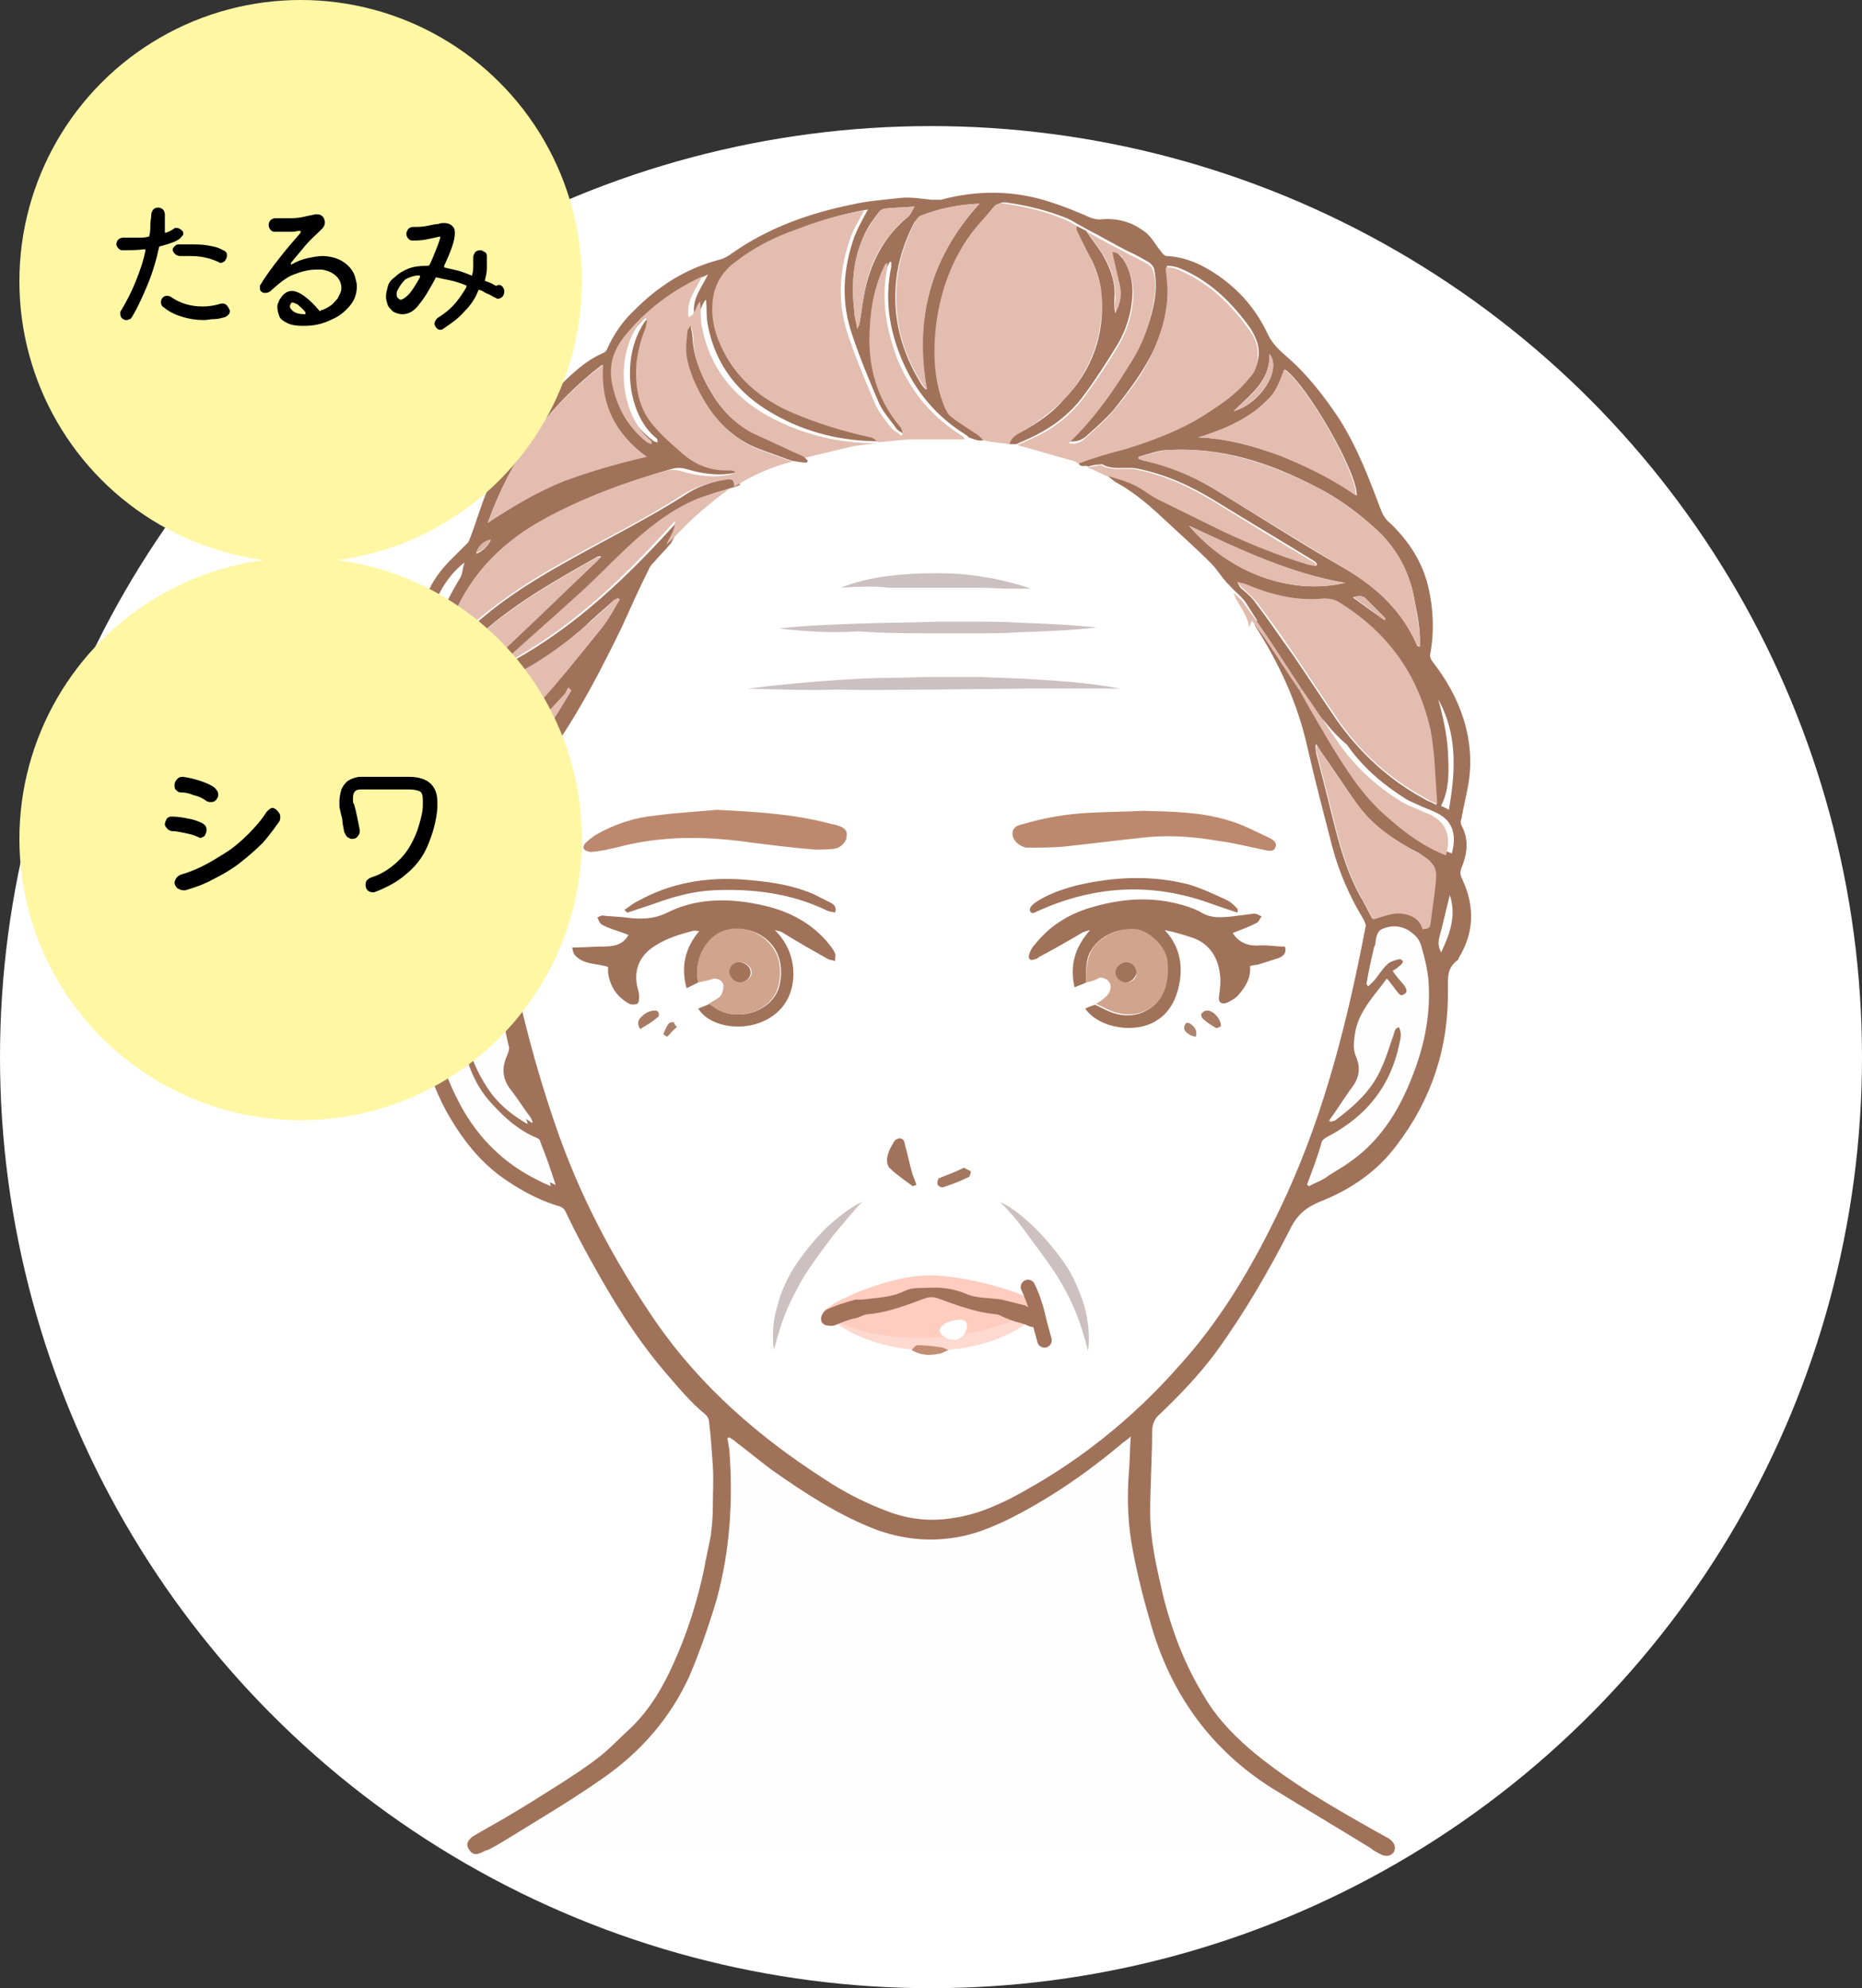 <?xml version="1.0" encoding="utf-8"?>
<!-- Generator: Adobe Illustrator 28.1.0, SVG Export Plug-In . SVG Version: 6.00 Build 0)  -->
<svg version="1.1" id="_レイヤー_2" xmlns="http://www.w3.org/2000/svg" xmlns:xlink="http://www.w3.org/1999/xlink" x="0px"
	 y="0px" viewBox="0 0 192 205" style="enable-background:new 0 0 192 205;" xml:space="preserve">
<rect x="0" y="0" width="192" height="205" fill="#333333" stroke="none"/>
<style type="text/css">
	.st0{fill:#FFFFFF;}
	.st1{fill:#FED9D0;}
	.st2{fill:#FECDC0;}
	.st3{fill:#FEFEFE;}
	.st4{fill:#A1725A;}
	.st5{fill:#E2BDB0;}
	.st6{fill:#A2725A;}
	.st7{fill:#E1BCAF;}
	.st8{fill:#E0BBAD;}
	.st9{fill:#E0BBAE;}
	.st10{fill:#DEB8AB;}
	.st11{fill:#DBB5A6;}
	.st12{fill:#BD896E;}
	.st13{fill:#D1A48E;}
	.st14{fill:#A2725B;}
	.st15{fill:#A2735C;}
	.st16{fill:#A57760;}
	.st17{fill:#C18D74;}
	.st18{fill:#A77A63;}
	.st19{fill:#AE846F;}
	.st20{fill:#AA7F69;}
	.st21{fill:#A2735B;}
	.st22{fill:#A3735B;}
	.st23{fill:none;stroke:#A2725A;stroke-width:1.5;stroke-linecap:round;stroke-miterlimit:10;}
	.st24{fill:#FFF7A4;}
	.st25{fill:#CCC0C0;}
</style>
<g id="_レイヤー_1-2">
	<g>
		<g>
			<circle class="st0" cx="96" cy="109" r="96"/>
			<g>
				<path class="st1" d="M85.1,135.5c5.2,5,16.7,5,21.9,0c0.9-0.9-6.6-2.8-11.5-3"/>
				<path class="st2" d="M107,134.7c0.9-0.6-6.1-3.1-11-3.2c-4.6-0.1-11.9,3.4-11,4C90.2,139.2,101.8,138.5,107,134.7z"/>
				<path class="st3" d="M141.4,190.6c-0.3,0-0.6,0.1-0.9,0.1c-29.7,0-59.4,0-89.1,0c-0.3,0-0.7-0.1-1-0.1c0.5-0.3,1.1-0.6,1.6-0.9
					c3.4-2.1,6.8-4.1,10.1-6.4c3.9-2.7,7-6.2,9-10.6c1.2-2.6,2.1-5.2,2.8-7.9c1.4-5.1,1.7-10.2,1.3-15.5c0-0.4-0.1-0.7-0.2-1.1
					c0.1,0,0.1-0.1,0.2-0.1c0.2,0.2,0.5,0.3,0.7,0.5c1.2,0.9,2.3,1.9,3.6,2.8c3.4,2.5,6.9,4.7,10.8,6.2c2.8,1.1,5.6,1.3,8.4,0.8
					c1.8-0.3,3.6-1,5.2-1.8c4.2-2,8-4.7,11.6-7.7c0.3-0.3,0.7-0.6,1.1-0.9c-0.1,1.4-0.1,2.6-0.2,3.8c-0.2,2.7-0.1,5.3,0.4,7.9
					c0.5,2.8,1.2,5.5,2,8.1c2.1,7,6.2,12.6,12.4,16.5C134.6,186.5,138,188.6,141.4,190.6L141.4,190.6z"/>
				<path class="st4" d="M141.4,190.6c-3.4-2.1-6.8-4.1-10.2-6.2c-6.2-3.9-10.3-9.5-12.4-16.5c-0.8-2.7-1.5-5.4-2-8.1
					c-0.5-2.6-0.6-5.3-0.4-7.9c0.1-1.2,0.1-2.4,0.2-3.8c-0.4,0.4-0.8,0.6-1.1,0.9c-3.6,3-7.4,5.6-11.6,7.7c-1.7,0.8-3.4,1.5-5.2,1.8
					c-2.9,0.5-5.7,0.2-8.4-0.8c-3.9-1.5-7.4-3.8-10.8-6.2c-1.2-0.9-2.4-1.9-3.6-2.8c-0.2-0.2-0.4-0.3-0.7-0.5
					c-0.1,0-0.1,0.1-0.2,0.1c0.1,0.4,0.1,0.7,0.2,1.1c0.4,5.2,0.1,10.4-1.3,15.5c-0.8,2.7-1.7,5.3-2.8,7.9c-2,4.4-5.1,7.9-9,10.6
					c-3.3,2.3-6.7,4.3-10.1,6.4c-0.5,0.3-1,0.6-1.6,0.9c-0.2,0.1-0.4,0.1-0.5,0.2c-0.8,0.4-1.2,0.4-1.6-0.3c-0.3-0.5,0-1,0.7-1.4
					c0.9-0.5,1.9-1.1,2.8-1.6c1.9-1.1,3.8-2.3,5.7-3.5c1.4-0.9,2.8-1.8,4.1-2.8c1.2-0.9,2.3-2.1,3.4-3.1c2-1.9,3.4-4.3,4.5-6.8
					c1.4-3.1,2.4-6.3,3.1-9.6c0.2-1.2,0.5-2.4,0.7-3.5c0.1-0.9,0.2-1.8,0.2-2.8c0-1.5,0.1-2.9,0-4.4s-0.2-3-0.4-4.6
					c0-0.2-0.2-0.5-0.3-0.6c-1.6-1.3-2.9-2.9-4.2-4.4c-3-3.5-5.4-7.4-7.6-11.4c-0.9-1.6-1.8-3.3-2.6-5c-0.2-0.5-0.5-0.7-1-0.8
					c-2.2-0.7-4.1-1.8-5.9-3.1c-2.1-1.6-3.7-3.6-5-5.8c-1.4-2.3-2.3-4.8-3-7.4c-0.5-1.9-0.7-3.9-0.6-5.9c0-1.7,0.2-3.4,0.8-5
					c-1.9-0.9-2.6-2.5-2.9-4.3c-0.3-1.7,0.3-3.2,1-4.7c0.2-0.4,0.1-0.6,0-1c-0.8-1.9-1.3-3.9-1.3-6c-0.1-2.9,0.5-5.7,1.8-8.2
					c0.5-0.9,1-1.8,1.4-2.8s0.5-2.1,0.8-3.1c0-0.1-0.2-0.3-0.3-0.4c-0.7-1-0.9-2.2-0.7-3.4c0.3-2,1.3-3.7,2.7-5.2
					c0.7-0.7,1.3-1.3,2-2c0.2-0.2,0.2-0.4,0.3-0.6c0.7-1.8,1.2-3.7,2-5.4c1-2.3,2.2-4.5,3.9-6.4c1-1.1,1.9-2.3,2.9-3.4
					c1.5-1.5,3-3,4.9-3.8c0.2-0.1,0.3-0.2,0.4-0.4c0.7-1.6,1.7-3,2.9-4.1c2.4-2.4,5.2-4.2,8.6-5.1c0.5-0.1,1-0.4,1.4-0.7
					c3.7-2.6,7.9-4.1,12.3-5c1.7-0.4,3.4-0.5,5.1-0.7c1.1-0.1,2.1,0.1,3.2,0.2c0.3,0,0.6,0,0.9,0c3.7-1,7.5-1,11.2,0.2
					c1.3,0.4,2.5,0.9,3.7,1.4c0.6,0.3,1.2,0.5,1.8,0.4c1.6-0.1,3,0.3,4.2,1.2c0.8,0.5,1.2,1.4,1.8,2.1c0.1,0.2,0.4,0.5,0.6,0.5
					c2,0.1,3.7,0.9,5.3,2c2.3,1.6,4,3.6,5.2,6.2c0.4,0.8,1.1,1.5,1.8,2.1c2.2,1.9,3.9,4.1,5.5,6.5c1.9,3,3.1,6.2,4.3,9.4
					c0.2,0.5,0.5,1,0.9,1.3c2,1.9,3.4,4.1,4,6.7c0.5,2.2,0.6,4.5,0.2,6.7c-0.1,0.4,0,0.6,0.2,0.9c1.4,1.8,2.5,3.7,3.2,5.9
					c0.7,2.2,0.9,4.5,0.5,6.8c-0.2,1.2-0.5,2.3-0.7,3.5c-0.1,0.2-0.1,0.5,0,0.7c0.8,1.5,0.6,2.9,0,4.4c-0.2,0.5-0.1,0.8,0.1,1.2
					c1.3,2.8,1.2,5.5-0.4,8.1c0,0.1,0,0.1-0.1,0.2c-1.1,0.8-1,1.8-1,3c0.1,6-1.7,11.4-5.3,16.1c-2,2.7-4.8,4.6-7.9,5.8
					c-1.4,0.6-2.3,1.3-3,2.7c-2.3,4.5-4.8,8.8-7.7,12.8c-1.7,2.3-3.7,4.4-5.8,6.4c-0.6,0.5-0.8,1.1-0.8,1.9c0,2.7-0.2,5.5-0.2,8.2
					c0,3,0.7,5.9,1.4,8.9c0.9,3.5,2.2,6.9,4.1,10c1.2,2.1,2.8,3.8,4.6,5.4c4.1,3.5,8.7,6.1,13.3,8.7c0.4,0.2,0.7,0.4,1.1,0.6
					c0.7,0.4,0.9,1,0.6,1.5c-0.3,0.4-0.9,0.5-1.5,0.1C141.6,190.8,141.5,190.7,141.4,190.6L141.4,190.6z M134.2,71
					c-1.9-2.9-3.8-5.8-5.7-8.8c-0.3-0.5-0.8-0.9-1.2-1.3c-0.4-0.4-0.8-0.8-1.2-1.3c-0.4-0.5-0.8-1.1-1.2-1.5
					c-1.6-1.6-3.3-3.1-4.9-4.6c-1.5-1.4-3-2.7-4.8-3.7c-0.4-0.2-0.8-0.6-1.2-0.9c1.1,0.4,2.2,0.7,3.2,1.1c0.8,0.4,1.5,1,2.3,1.4
					c2.2,1.1,4.4,2.2,6.7,3.3c2.8,1.3,5.7,2.5,8.7,3.4c0.3,0.1,0.6,0.2,0.9,0.2c0-0.2-0.1-0.3-0.2-0.4c-3.4-2.1-6.8-4.1-10.2-6.2
					c-2.6-1.6-5.2-2.8-8.2-3.4c-1.2-0.2-2.4,0.2-3.5-0.4c-0.1-0.1-0.3,0-0.4,0c-0.4,0-0.7,0.1-1.1,0.2c-0.3-0.2-0.8,0.2-1-0.4
					c1.7-0.5,3.4-1.1,5-1.6c3.1-1,6.2-2.2,9-4.1c1.4-1,2.8-2,3.8-3.3c0.5-0.7,0.8-1.5,0.8-2.3c0-1-0.4-1.8-0.9-2.6
					c-1.8-2.5-3.9-4.6-6.7-5.9c-0.6-0.3-1.2-0.5-1.9-0.5c0.1,0.4,0.1,0.8,0.1,1.2c0.2,2.5-0.3,4.9-1.3,7.2c-1.1,2.4-2.7,4.5-4.3,6.5
					c-0.8,0.9-1.7,1.7-2.6,2.5c-0.5,0.5-1.1,0.8-1.9,0.7c0.4-0.4,0.7-0.6,1-1c2.1-2.2,3.8-4.7,5.4-7.3c1-1.7,1.8-3.6,2.2-5.5
					c0.3-1.3,0.4-2.6,0.1-4c-0.1-0.3-0.3-0.5-0.6-0.7c-0.7-0.4-1.4-0.8-2.1-1.1c-1.4-0.7-2.7-1.5-4.1-2.2l-0.9-0.5
					c-0.4-0.2-0.8-0.5-1.3-0.7c-2-0.8-4-1.3-6.1-1.6c-0.5-0.1-0.9,0-1.2,0.4c-0.9,1.1-1.9,2.1-2.7,3.3c-1.8,2.7-2.9,5.8-3.2,9
					c-0.3,2.9-0.2,5.7,0.9,8.3c0.1,0.4,0.4,0.8,0.7,1c0.9,0.7,1.8,1.3,2.8,1.9c0.2,0.1,0.3,0.3,0.5,0.5c-0.7,0.3-1.2,0-1.8-0.2
					c-0.1-0.1-0.2-0.2-0.2-0.2c-3.1-1.9-5.3-4.5-6.7-7.8c-1.3-3.1-1.8-6.2-1.1-9.6c0-0.2,0-0.3,0-0.5c-0.1,0-0.2,0-0.2,0.1
					c-0.1,0.2-0.2,0.4-0.3,0.6c-0.8,1.9-1.1,3.8-1.3,5.8c-0.3,3.9,0.6,7.4,3.1,10.4c0.2,0.2,0.2,0.5,0.3,0.7c-0.1,0-0.1,0.1-0.2,0.2
					c-0.3-0.2-0.8-0.4-1-0.8c-0.6-0.8-1.2-1.5-1.6-2.3c-1-2.3-2-4.7-2.8-7.1c-1.2-3.4-1-6.8,0.2-10.2c0.4-1,0.9-1.9,1.4-2.8
					c-2.4,0.4-4.8,1.1-7.1,2c-2.2,0.9-4.4,1.9-6.3,3.4c-1.2,1-2,2.3-2.2,3.8c-0.2,1.6,0.1,3.2,0.8,4.7c1.5,3.4,4.2,5.5,7.5,7
					c2.6,1.1,5.3,1.9,8,2.5c0.3,0.1,0.6,0.3,0.8,0.5c-0.1,0-0.2,0-0.3,0c-3.9,0-7.6-0.9-10.9-2.8c-3.6-2-6-5-6.8-9.1
					c-0.2-0.9-0.1-1.8-0.2-2.7c-0.5,0.4-0.4,1.3-1.2,1.6c-0.3-1.7,0.8-2.9,1.4-4.2c-3,1.4-5.6,3.3-7.7,5.8c-1.3,1.5-2,3.2-1.6,5.2
					c0.5,2.5,1.6,4.6,3.6,6.1c0.1,0.1,0.3,0.2,0.5,0.2c0-0.2,0-0.3-0.1-0.4c-3-2.4-3.7-8.3-1.3-11.9c0.2-0.3,0.4-0.5,0.7-0.7
					c0.1,0,0.1,0.1,0.2,0.1c-0.1,0.3-0.1,0.7-0.2,1.1c-0.5,1.2-0.9,2.5-0.9,3.8c-0.1,2.2,0.3,4.3,1.8,6.1c0.9,1,2,1.9,3,2.9
					c1.4,1.3,3,1.9,4.9,1.7c0.1,0,0.3,0,0.5,0.1c-0.1,0.1-0.1,0.1-0.1,0.2c-0.1,0-0.2,0.1-0.3,0.1c-1.7,0.4-3.4,0.2-5.1-0.3
					c-0.6-0.2-1.2-0.2-1.8,0c-4.2,1.2-8.3,2.7-12.2,4.8c-4.3,2.3-7.7,5.6-9.6,10.2c-0.5,1.2-0.8,2.4-1.3,3.6c0.1,0,0.1,0.1,0.2,0.1
					c0.2-0.2,0.3-0.3,0.5-0.5c2.5-2.7,5.4-4.9,8.5-6.8c5.2-3.2,10.7-5.7,15.8-9c1.3-0.8,2.8-1.2,4.3-1.5c0.8-0.1,0.9,0,1,0.7
					l-0.5,0.2c-1.3,0.4-2.6,0.7-3.8,1.3c-2.7,1.2-4.9,3.1-7.1,5.1c-1.6,1.6-3.2,3.2-4.9,4.7c-2.2,2.1-4.5,4.1-6.8,6.1
					c-0.2,0.2-0.4,0.4-0.6,0.6c0.1,0.1,0.1,0.1,0.2,0.2c6.7-3.7,12.1-8.9,17.3-14.7c0.1,1.1-0.6,1.8-0.9,2.5c-0.6,0.7-1.2,1.3-1.8,2
					c-0.2,0.2-0.4,0.4-0.5,0.7c-1,2-1.9,4-2.8,6c-2,4.1-4.1,8.2-6.7,12c-0.2,0.4-0.4,0.8-0.5,1.3c-0.9,2.9-1.2,5.8-1.8,8.8
					c-0.4,2.4-0.7,4.8-2,6.8c-1,1.6-0.9,3-0.6,4.6c1.2,5.9,2.7,11.8,4.7,17.6c2.5,7.4,6.1,14.2,10.5,20.6
					c4.6,6.6,10.6,11.8,17.3,16.1c2.1,1.4,4.3,2.5,6.7,3.4c2.2,0.8,4.4,1,6.7,0.6c2.1-0.3,4-1.1,5.8-2c6.7-3.5,12.5-8.1,17.5-13.8
					c4.7-5.2,8.1-11.3,11-17.6c4-8.8,6.3-18.1,8.1-27.5c0.1-0.2-0.1-0.6-0.2-0.8c-1.4-2.3-2.5-4.8-3.2-7.4
					c-0.9-3.5-1.8-6.9-2.6-10.4c-1-4.5-2.9-8.6-5.4-12.5c0.1-0.1,0.1-0.3,0.3-0.7c0.6,0.9,1.2,1.7,1.7,2.4c1.1,1.6,2.1,3.2,3.2,4.8
					c1,1.7,1.9,3.5,3,5.2c1.7,2.9,3.5,5.7,6.1,7.9c1.8,1.6,3.8,3,6,3.9c0.6-2.2-0.1-3.5-1.6-4.2c-0.4-0.2-0.9-0.4-1.4-0.6
					c-0.6-0.3-1.2-0.5-1.7-0.8c-2.4-1.5-4.5-3.3-6.1-5.6C136.9,75.1,135.6,73.1,134.2,71L134.2,71z M127.6,60L127.6,60
					c0.1,0.3,0.2,0.4,0.3,0.6c0.6,0.5,1.2,1,1.6,1.6c1.3,1.7,2.5,3.5,3.8,5.3c1.5,2.2,3,4.5,4.5,6.7c2.4,3.4,5.4,6.2,9.1,8.2
					c0.3,0.2,0.7,0.3,1.2,0.6c-0.1-1.7-0.2-3.2-0.3-4.7c-0.1-1-0.2-2-0.4-3c-1.3-5.7-4.4-10.1-9.4-13.1c-0.5-0.3-1-0.5-1.6-0.4
					c-2.8,0.2-5.5-0.4-8.1-1.5C128.1,60.2,127.9,60.1,127.6,60L127.6,60z M63.9,61.8c0,0-0.1-0.1-0.2-0.1c-0.1,0.1-0.3,0.1-0.4,0.2
					c-1,0.9-2.1,1.8-3.1,2.8c-2.9,2.5-6,4.6-9.6,6c-1.7,0.7-3.4,1.1-5.2,1c-0.8-0.1-1.1,0.2-1.5,0.8c-1.8,3.5-2.5,7.1-1.9,11
					c0.2,0.9,0.3,1.8,0.5,2.9c1-0.9,1.8-1.7,2.6-2.6c3.5-3.7,7-7.4,10.4-11.2c2.2-2.5,4.4-5.2,6.5-7.8
					C62.8,63.8,63.3,62.8,63.9,61.8L63.9,61.8z M117.4,47.1c0,0.1,0,0.2,0,0.2c0.2,0.1,0.4,0.1,0.6,0.2c2.5,0.5,4.8,1.5,7,2.8
					c4.6,2.8,9.1,5.7,13.8,8.4c3.2,1.9,5.8,4.3,7.3,7.8c0,0.1,0.1,0.1,0.3,0.2c0.1-1.6-0.2-3.1-0.5-4.6c-0.5-3.1-1.9-5.7-4.3-7.8
					c-1.8-1.6-3.7-3-5.9-4.1c-4.8-2.5-9.7-4.1-15.2-3.8C119.5,46.4,118.5,46.8,117.4,47.1L117.4,47.1z M50.7,101.9L50.7,101.9
					c-0.3-1.8-0.7-3.5-1-5.3c-0.1-0.4-0.3-0.6-0.7-0.7c-1.7-0.5-3.1,0.1-3.8,1.7c-0.6,1.3-0.8,2.7-0.8,4.1c-0.1,4.3,1,8.3,3,12.1
					c1.9,3.6,4.7,6.3,8.3,8c0.3,0.2,0.7,0.3,1.1,0.5c-0.4-1.6-1-3.1-1.6-4.5c-0.1-0.2-0.3-0.3-0.4-0.4c-1.7-0.7-3-1.9-4.3-3.2
					c-1.9-2-2.9-4.3-3.3-7c0-0.4-0.2-0.9,0.3-1.3c0.2,0.3,0.3,0.5,0.4,0.8c0.2,0.4,0.2,0.8,0.4,1.2c0.5,1.8,1.3,3.4,2.4,4.9
					c1,1.3,2.3,2.3,3.7,3.1c0-0.2-0.1-0.4-0.2-0.6c-0.7-0.9-1.3-1.9-2-2.8c-0.9-1.2-1-2.3-0.4-3.6c0.1-0.3,0.3-0.6,0.2-0.8
					c-0.2-1-0.4-2.2-0.9-3.1c-0.7-1.3-1.7-2.5-2.7-3.8c-0.4,0.5-0.7,1-1.1,1.4c-0.2,0.3-0.4,0.5-0.8,0.3c-0.4-0.2-0.3-0.6,0-0.9
					c0.4-0.5,0.8-1,1.2-1.6c-0.2-0.2-0.5-0.3-0.7-0.5c-0.2-0.1-0.2-0.3-0.4-0.5c0.2-0.1,0.4-0.4,0.5-0.3c0.4,0.1,0.9,0.2,1.1,0.5
					C49.4,100.3,50,101.1,50.7,101.9L50.7,101.9z M134.8,122.1l0.1,0.1c0.5-0.3,1.1-0.5,1.6-0.8c0.9-0.5,1.8-1.1,2.6-1.7
					c2.6-1.8,4.3-4.3,5.7-7.1c1.7-3.7,2.7-7.5,2.4-11.6c-0.1-1.1-0.4-2.3-0.7-3.4c-0.2-0.7-0.7-1.3-1.3-1.7
					c-0.9-0.5-1.8-0.5-2.7-0.1c-0.6,0.3-0.6,1-0.7,1.6c0,0.1-0.1,0.2-0.1,0.2c-0.3,1.3-0.6,2.6-0.8,3.9c0.1,0,0.1,0.1,0.1,0.1
					c0.2-0.2,0.4-0.4,0.6-0.6c0.5-0.6,1-1.2,1.5-1.8c0.3-0.2,0.7-0.4,1.1-0.4c0.1,0,0.4,0.2,0.5,0.3c-0.1,0.2-0.2,0.4-0.4,0.5
					c-0.2,0.2-0.5,0.4-0.7,0.5c0.4,0.6,0.8,1,1.2,1.5c0.2,0.3,0.4,0.7,0,0.9c-0.4,0.3-0.6-0.1-0.8-0.3c-0.3-0.4-0.6-0.8-1-1.3
					c-1.4,1.9-3,3.5-3.3,5.8c-0.1,0.8-0.2,1.4,0.1,2.2c0.5,1.1,0.4,2.1-0.3,3.1c-0.9,1.2-1.6,2.4-2.5,3.6c0.2-0.1,0.4-0.1,0.6-0.2
					c2-1.4,3.8-3.1,4.8-5.5c0.4-1.1,0.8-2.2,1.2-3.3c0.1-0.3,0.1-0.8,0.6-0.8c0.3,0.6,0.3,0.9,0.1,1.8c-0.9,4.4-3.4,7.5-7.4,9.6
					c-0.2,0.1-0.5,0.3-0.6,0.5C135.9,119.2,135.3,120.7,134.8,122.1L134.8,122.1z M50.3,53.9c2.6-1.7,5.1-3.2,7.8-4.3
					s5.5-1.9,8.5-2.5c-3.2-2.4-4.8-5.5-4.5-9.5C56.6,41.8,52.7,47.2,50.3,53.9L50.3,53.9z M146.7,95.8c0.6-0.1,0.7-0.1,0.7-0.6
					c0.2-1.7,0.4-3.3,0.6-5c0-0.4-0.1-0.9-0.4-1.2c-0.4-0.4-0.9-0.8-1.4-1.1c-2.4-1.2-4.6-2.7-6.2-4.9c-1.3-1.8-2.5-3.7-3.8-5.5
					c-0.2-0.3-0.4-0.6-0.5-0.8c-0.1,0.3,0,0.6,0,0.9c0.3,1.2,0.6,2.3,0.9,3.5c1,3.8,1.7,7.7,3.6,11.2c0.5,0.8,0.9,1.7,1.3,2.4
					c1.1-0.2,2-0.7,2.9-0.6C145.4,94.2,146.4,94.7,146.7,95.8L146.7,95.8z M123.6,45.1c2.9,0.1,5.7,0.9,8.5,1.9
					c2.8,1.1,5.4,2.3,7.8,4.1c0.1-2.4-5.2-11.5-7.4-13c-0.4,0.8-0.6,1.7-1.1,2.4c-0.7,0.8-1.6,1.6-2.4,2.2
					C127.3,43.8,125.5,44.5,123.6,45.1z M45,95.1c3-1.3,5.1-3.2,6.6-5.8c1.5-2.6,2.4-5.4,2.5-8.4c-0.3,0.2-0.5,0.4-0.6,0.6
					c-1.8,2.1-3.9,3.8-6.3,5c-1,0.5-2.1,0.9-3.3,0.6C44.3,89.8,44.6,92.4,45,95.1L45,95.1z M101,21c-2.2,0.1-4.2,0.5-6.1,1.3
					c-0.2,0.1-0.4,0.4-0.6,0.6c-1,1.9-1.7,4-1.9,6.1C92,32.8,93,36.4,95,39.6c0.1,0.2,0.3,0.4,0.5,0.6C94.3,32.9,95.9,26.6,101,21
					L101,21z M45.2,70.4c1.4-0.2,2.7-0.4,4-1c0.1-0.1,0.2-0.1,0.4-0.2c0.9-0.8,1.8-1.6,2.7-2.5c3-2.9,6-5.8,9-8.6
					c0.2-0.2,0.4-0.5,0.7-0.7c-0.2-0.1-0.3,0-0.4,0c-4.4,2.5-8.9,5-12.6,8.5C47.5,67.3,46.3,68.7,45.2,70.4L45.2,70.4z M58.9,71.2
					c-0.1-0.1-0.2-0.2-0.3-0.3c-0.1,0.2-0.2,0.4-0.3,0.6c-2.7,2.9-5.4,5.8-8.1,8.7c-1.7,1.8-3.3,3.6-5,5.4c-0.3,0.3-0.5,0.6-0.8,0.9
					C51.2,83.2,55.2,77.4,58.9,71.2z M88.4,33.9c0.1-0.2,0.1-0.3,0.2-0.4c0.2-1,0.3-2.1,0.5-3.1c0.6-3.2,2-6,4.6-8.1
					c0.2-0.2,0.3-0.5,0.6-1c-1.1,0.1-2.1,0.1-3,0.2c-0.2,0-0.6,0.2-0.7,0.4c-0.6,0.8-1.2,1.6-1.6,2.6c-1.1,2.5-1.2,5.1-0.9,7.7
					C88.1,32.7,88.3,33.2,88.4,33.9L88.4,33.9z M122.6,54.2c4.2,4.9,10.5,7.2,16.1,5.9C132.9,59.1,127.7,56.6,122.6,54.2z M47.9,58
					c-2.3,1.7-4.1,5.5-3.1,7.1c0.7-2,1.6-3.8,2.7-5.6C47.7,59.1,47.7,58.6,47.9,58L47.9,58z M148.3,72.1c0.5,1.8,0.9,3.6,1,5.4
					c0.1,1.9,0.2,3.8-0.7,5.6c0.2,0.1,0.5,0.2,0.8,0.4C150.1,79.5,150.3,75.7,148.3,72.1L148.3,72.1z M48.7,94.3
					c0.6,0.2,1.3,0.3,1.9,0.5c0.8-1.1,1.8-3.4,1.8-4.3C51.2,91.7,49.9,93,48.7,94.3L48.7,94.3z M43,89.1c-1.4,1.9-0.8,5.7,1.1,6.5
					c-0.3-1.1-0.6-2.1-0.8-3.2S43.1,90.2,43,89.1z M127.2,42.4c2.8-0.8,5-4.3,3.7-5.9C131,39.3,128.9,40.7,127.2,42.4z M149.5,92.3
					c-0.4,1.5-0.7,3-1.1,4.4c-0.1,0.5-0.1,0.9,0.2,1.5C149.5,96.3,150.2,94.4,149.5,92.3z M139.5,61.6c1.1,0.8,2.2,1.6,3.2,2.3
					c0.1-0.1,0.1-0.1,0.1-0.2c-0.6-0.6-1.3-1.3-1.9-1.9C140.6,61.4,140.1,61.4,139.5,61.6L139.5,61.6z M50.6,55.7
					c-0.8,0.2-1.3,0.7-1.5,1.4C49.7,56.9,50.3,56.3,50.6,55.7z"/>
				<path class="st5" d="M104.2,45.8c-0.9-0.1-1.9-0.2-2.8-0.4c-0.2-0.2-0.3-0.3-0.5-0.5c-0.9-0.6-1.9-1.2-2.8-1.9
					c-0.3-0.2-0.5-0.6-0.7-1c-1.1-2.7-1.2-5.5-0.9-8.3c0.4-3.3,1.4-6.3,3.2-9c0.8-1.2,1.8-2.2,2.7-3.3c0.3-0.4,0.7-0.5,1.2-0.4
					c2.1,0.3,4.2,0.8,6.1,1.6c0.4,0.2,0.9,0.4,1.3,0.7c0,0.2,0.1,0.5,0.1,0.6c0.4,0.8,0.9,1.6,1.2,2.4c0.6,1.3,1.2,2.7,1.3,4.2
					c0.2,4.1-1.1,7.7-3.9,10.7c-1.3,1.3-2.8,2.4-4.3,3.3C104.9,44.8,104.3,45.1,104.2,45.8L104.2,45.8z"/>
				<path class="st5" d="M99.5,45.3c-1.7,0-3.5,0-5.2,0c-1.2,0-2.5,0.2-3.7,0.3c-0.3-0.2-0.5-0.4-0.8-0.5c-2.8-0.6-5.4-1.4-8-2.5
					c-3.3-1.4-6-3.6-7.5-7c-0.7-1.5-1-3.1-0.8-4.7c0.2-1.6,1-2.9,2.2-3.8c1.9-1.5,4-2.6,6.3-3.4c2.3-0.9,4.7-1.6,7.1-2
					c-0.5,1-1.1,1.9-1.4,2.8c-1.2,3.4-1.4,6.8-0.2,10.2c0.8,2.4,1.8,4.7,2.8,7.1c0.4,0.8,1,1.6,1.6,2.3c0.2,0.3,0.7,0.5,1,0.8
					c0.1,0,0.1-0.1,0.2-0.2C93,44.5,93,44.2,92.8,44c-2.5-3-3.4-6.5-3.1-10.4c0.1-2,0.5-4,1.3-5.8c0.1-0.2,0.2-0.4,0.3-0.6
					c0,0,0.1,0,0.2-0.1c0,0.2,0,0.4,0,0.5c-0.7,3.3-0.1,6.5,1.1,9.6c1.4,3.3,3.6,5.9,6.7,7.8C99.4,45.1,99.4,45.2,99.5,45.3z"/>
				<path class="st5" d="M90.3,45.7c-0.8,0.1-1.5,0.2-2.3,0.3c-1.7,0.4-3.3,0.8-5,1.2c-1.6-0.7-3.2-1.4-4.8-2.2
					c-1.8-0.8-3.2-2.1-4.3-3.7c-1.3-2-2.4-4-2.4-6.5c0-0.3-0.1-0.6-0.2-1.1C71.1,34,71,34.1,71,34.2c-0.1,0.9-0.2,1.7-0.1,2.6
					c0.3,1.8,1.1,3.3,2,4.9c1.3,2.1,3.1,3.8,5.5,4.7c1.1,0.4,2.2,0.8,3.3,1.2c-2.1,0.5-4.1,1.4-6,2.6c0-0.7-0.2-0.9-1-0.7
					c-1.5,0.2-3,0.7-4.3,1.5c-5.1,3.3-10.7,5.8-15.8,9c-3.1,2-6,4.2-8.5,6.8c-0.2,0.2-0.3,0.3-0.5,0.5c-0.1,0-0.1-0.1-0.2-0.1
					c0.4-1.2,0.8-2.4,1.3-3.6c1.9-4.6,5.3-7.9,9.6-10.2c3.9-2.1,7.9-3.6,12.2-4.8c0.6-0.2,1.2-0.2,1.8,0c1.7,0.5,3.4,0.7,5.1,0.3
					c0.1,0,0.2-0.1,0.3-0.1c0,0,0,0,0.1-0.2c-0.2,0-0.3-0.1-0.5-0.1c-1.9,0.1-3.5-0.5-4.9-1.7c-1-0.9-2.1-1.8-3-2.9
					c-1.5-1.7-1.9-3.8-1.8-6.1c0.1-1.3,0.4-2.6,0.9-3.8c0.1-0.3,0.2-0.7,0.2-1.1c-0.1,0-0.1-0.1-0.2-0.1c-0.2,0.2-0.5,0.4-0.7,0.7
					c-2.5,3.6-1.7,9.5,1.3,11.9c0.1,0.1,0.1,0.2,0.1,0.4c-0.2-0.1-0.4-0.1-0.5-0.2c-2-1.6-3.1-3.6-3.6-6.1c-0.4-2.1,0.3-3.7,1.6-5.2
					c2.1-2.5,4.7-4.4,7.7-5.8c-0.6,1.3-1.7,2.5-1.4,4.2c0.8-0.3,0.7-1.2,1.2-1.6c0.1,1,0,1.9,0.2,2.7c0.8,4.1,3.2,7.1,6.8,9.1
					C82.7,44.8,86.4,45.7,90.3,45.7L90.3,45.7z"/>
				<path class="st5" d="M111.2,47.8c-0.2-0.1-0.4-0.3-0.6-0.3c-1.9-0.5-3.8-1.1-5.7-1.6c0.4-0.2,0.7-0.3,1.1-0.5
					c2.4-1,4.4-2.5,5.9-4.6c1.1-1.5,2.2-3.1,3.2-4.8c0.9-1.4,1.5-3,1.7-4.7c0.2-1.6-0.1-3.1-0.9-4.5c-0.2-0.3-0.4-0.7-1.1-0.7
					c0.1,0.3,0.1,0.6,0.2,0.9c0.2,0.9,0.5,1.7,0.6,2.6c0.2,1,0,1.9-0.5,2.8c-0.1-0.5-0.2-1-0.1-1.4c0.1-1.8-0.4-3.4-1.3-4.8
					c-0.5-0.8-1.1-1.6-1.6-2.3c1.4,0.8,2.7,1.5,4.1,2.2c0.7,0.4,1.4,0.7,2.1,1.1c0.2,0.1,0.5,0.4,0.6,0.7c0.4,1.3,0.2,2.6-0.1,4
					c-0.4,2-1.1,3.8-2.2,5.5c-1.6,2.6-3.3,5.1-5.4,7.3c-0.3,0.3-0.6,0.6-1,1c0.9,0.2,1.4-0.2,1.9-0.7c0.9-0.8,1.8-1.6,2.6-2.5
					c1.7-2,3.3-4.1,4.3-6.5c1-2.3,1.6-4.7,1.3-7.2c0-0.4-0.1-0.7-0.1-1.2c0.7-0.1,1.3,0.2,1.9,0.5c2.8,1.3,4.9,3.4,6.7,5.9
					c0.6,0.8,0.9,1.6,0.9,2.6c0,0.9-0.2,1.7-0.8,2.3c-1.1,1.4-2.4,2.4-3.8,3.3c-2.7,1.9-5.8,3.1-9,4.1
					C114.5,46.7,112.8,47.2,111.2,47.8L111.2,47.8z"/>
				<path class="st5" d="M127.6,60c0.3,0.1,0.5,0.1,0.8,0.2c2.6,1.1,5.3,1.8,8.1,1.5c0.6,0,1.1,0.1,1.6,0.4c5,3.1,8.1,7.4,9.4,13.1
					c0.2,1,0.3,2,0.4,3c0.1,1.5,0.2,3,0.3,4.7c-0.5-0.2-0.9-0.4-1.2-0.6c-3.7-2-6.7-4.7-9.1-8.2c-1.5-2.2-3-4.5-4.5-6.7
					c-1.2-1.8-2.5-3.6-3.8-5.3c-0.5-0.6-1.1-1.1-1.6-1.6C127.8,60.3,127.7,60.2,127.6,60L127.6,60L127.6,60z"/>
				<path class="st5" d="M63.9,61.8c-0.6,1-1.1,2-1.9,3c-2.1,2.6-4.2,5.3-6.5,7.8c-3.4,3.8-6.9,7.5-10.4,11.2
					c-0.8,0.9-1.7,1.7-2.6,2.6c-0.2-1.1-0.4-2-0.5-2.9c-0.6-3.9,0.1-7.5,1.9-11c0.3-0.6,0.6-0.9,1.5-0.8c1.8,0.2,3.6-0.3,5.2-1
					c3.5-1.4,6.7-3.5,9.6-6c1-0.9,2.1-1.8,3.1-2.8c0.1-0.1,0.3-0.2,0.4-0.2C63.8,61.7,63.9,61.8,63.9,61.8L63.9,61.8z"/>
				<path class="st5" d="M117.4,47.1c1-0.2,2-0.6,3.1-0.7c5.4-0.3,10.4,1.4,15.2,3.8c2.1,1.1,4.1,2.5,5.9,4.1
					c2.4,2.1,3.8,4.7,4.3,7.8c0.2,1.5,0.6,2.9,0.5,4.6c-0.1-0.1-0.2-0.2-0.3-0.2c-1.5-3.4-4.1-5.9-7.3-7.8
					c-4.6-2.8-9.2-5.6-13.8-8.4c-2.2-1.3-4.5-2.2-7-2.8c-0.2,0-0.4-0.1-0.6-0.2C117.5,47.2,117.4,47.2,117.4,47.1L117.4,47.1z"/>
				<path class="st3" d="M50.8,101.9c-0.7-0.8-1.3-1.7-2.1-2.4c-0.3-0.3-0.7-0.4-1.1-0.5c-0.1,0-0.4,0.2-0.5,0.3
					c0.1,0.2,0.2,0.4,0.4,0.5c0.2,0.2,0.5,0.4,0.7,0.5c-0.5,0.6-0.9,1-1.2,1.6c-0.2,0.3-0.4,0.7,0,0.9c0.4,0.2,0.6-0.1,0.8-0.3
					c0.3-0.4,0.7-0.8,1.1-1.4c1,1.4,2,2.5,2.7,3.8c0.5,0.9,0.6,2,0.9,3.1c0,0.2-0.1,0.6-0.2,0.8c-0.6,1.3-0.5,2.5,0.4,3.6
					c0.7,0.9,1.3,1.9,2,2.8c0.1,0.2,0.2,0.3,0.2,0.6c-1.4-0.9-2.7-1.8-3.7-3.1c-1.2-1.4-1.9-3.1-2.4-4.9c-0.1-0.4-0.2-0.8-0.4-1.2
					c-0.1-0.2-0.3-0.5-0.4-0.8c-0.5,0.4-0.4,0.9-0.3,1.3c0.4,2.7,1.4,5.1,3.3,7c1.2,1.3,2.6,2.5,4.3,3.2c0.2,0.1,0.4,0.2,0.4,0.4
					c0.6,1.5,1.1,2.9,1.6,4.5c-0.3-0.2-0.7-0.3-1.1-0.5c-3.7-1.7-6.5-4.4-8.3-8c-2-3.8-3.1-7.8-3-12.1c0-1.4,0.2-2.8,0.8-4.1
					c0.8-1.6,2.2-2.2,3.8-1.7c0.4,0.1,0.6,0.3,0.7,0.7c0.4,1.8,0.7,3.6,1.1,5.3C50.9,101.9,50.8,101.9,50.8,101.9L50.8,101.9z"/>
				<path class="st3" d="M134.8,122.1c0.6-1.4,1.1-2.9,1.6-4.3c0.1-0.2,0.3-0.4,0.6-0.5c3.9-2.1,6.5-5.2,7.4-9.6
					c0.2-0.9,0.1-1.2-0.1-1.8c-0.5,0.1-0.5,0.5-0.6,0.8c-0.4,1.1-0.7,2.2-1.2,3.3c-1,2.4-2.8,4-4.8,5.5c-0.1,0.1-0.4,0.1-0.6,0.2
					c0.9-1.3,1.6-2.5,2.5-3.6c0.7-1,0.9-2,0.3-3.1c-0.4-0.7-0.2-1.4-0.1-2.2c0.4-2.3,2-3.9,3.3-5.8c0.4,0.5,0.7,0.9,1,1.3
					c0.2,0.3,0.4,0.6,0.8,0.3c0.4-0.3,0.2-0.6,0-0.9c-0.4-0.5-0.8-0.9-1.2-1.5c0.2-0.2,0.4-0.3,0.7-0.5c0.1-0.1,0.2-0.3,0.4-0.5
					c-0.2-0.1-0.4-0.4-0.5-0.3c-0.4,0.1-0.8,0.2-1.1,0.4c-0.6,0.5-1,1.2-1.5,1.8c-0.2,0.2-0.4,0.4-0.6,0.6c-0.1,0-0.1-0.1-0.1-0.1
					c0.3-1.3,0.6-2.6,0.8-3.9c0-0.1,0.1-0.2,0.1-0.2c0.1-0.6,0.1-1.3,0.7-1.6c0.9-0.4,1.8-0.3,2.7,0.1c0.7,0.4,1.1,0.9,1.3,1.7
					c0.3,1.1,0.6,2.2,0.7,3.4c0.3,4.1-0.7,7.9-2.4,11.6c-1.3,2.8-3.1,5.3-5.7,7.1c-0.8,0.6-1.8,1.1-2.6,1.7
					c-0.5,0.3-1.1,0.5-1.6,0.8C134.8,122.2,134.8,122.2,134.8,122.1L134.8,122.1z"/>
				<path class="st5" d="M50.3,53.9c2.4-6.7,6.3-12.1,11.9-16.3c-0.3,4,1.2,7.1,4.5,9.5c-3,0.7-5.8,1.5-8.5,2.5
					C55.4,50.7,52.9,52.2,50.3,53.9L50.3,53.9z"/>
				<path class="st5" d="M146.7,95.8c-0.3-1.1-1.3-1.5-2.2-1.6s-1.8,0.3-2.9,0.6c-0.4-0.7-0.8-1.6-1.3-2.4
					c-1.9-3.5-2.6-7.4-3.6-11.2c-0.3-1.2-0.6-2.3-0.9-3.5c-0.1-0.3-0.1-0.5,0-0.9c0.2,0.3,0.3,0.6,0.5,0.8c1.2,1.8,2.4,3.7,3.8,5.5
					c1.6,2.2,3.9,3.6,6.2,4.9c0.5,0.3,1.1,0.6,1.4,1.1c0.3,0.3,0.4,0.8,0.4,1.2c-0.1,1.7-0.4,3.3-0.6,5
					C147.4,95.7,147.4,95.7,146.7,95.8L146.7,95.8z"/>
				<path class="st5" d="M123.6,45.1c1.9-0.6,3.7-1.3,5.3-2.4c0.9-0.6,1.8-1.3,2.4-2.2c0.5-0.7,0.8-1.6,1.1-2.4
					c2.2,1.4,7.5,10.5,7.4,13c-2.4-1.7-5.1-3-7.8-4.1C129.3,46,126.6,45.2,123.6,45.1z"/>
				<path class="st5" d="M45,95.1c-0.4-2.7-0.7-5.3-1.1-8c1.2,0.3,2.2-0.1,3.3-0.6c2.4-1.3,4.6-2.9,6.3-5c0.2-0.2,0.4-0.4,0.6-0.6
					c-0.1,3-1,5.8-2.5,8.4S48,93.8,45,95.1L45,95.1z"/>
				<path class="st5" d="M101,21c-5.1,5.6-6.7,11.9-5.4,19.2c-0.2-0.2-0.4-0.4-0.5-0.6c-2.1-3.3-3-6.8-2.6-10.7
					c0.2-2.1,0.9-4.2,1.9-6.1c0.1-0.2,0.3-0.5,0.6-0.6C96.8,21.5,98.8,21.1,101,21L101,21z"/>
				<path class="st6" d="M112,23.8c0.5,0.8,1.1,1.5,1.6,2.3c0.9,1.5,1.5,3.1,1.3,4.8c0,0.5,0,0.9,0.1,1.4c0.5-0.9,0.7-1.8,0.5-2.8
					c-0.2-0.9-0.4-1.7-0.6-2.6c-0.1-0.3-0.1-0.6-0.2-0.9c0.6,0,0.8,0.4,1.1,0.7c0.9,1.4,1.1,2.9,0.9,4.5c-0.2,1.7-0.8,3.3-1.7,4.7
					c-1,1.6-2,3.2-3.2,4.8c-1.5,2.1-3.6,3.6-5.9,4.6c-0.4,0.2-0.7,0.3-1.1,0.5c-0.2,0-0.4,0-0.7,0c0.2-0.7,0.7-1,1.3-1.3
					c1.6-0.9,3.1-1.9,4.3-3.3c2.9-3,4.2-6.6,3.9-10.7c-0.1-1.5-0.6-2.9-1.3-4.2c-0.4-0.8-0.8-1.6-1.2-2.4c-0.1-0.2-0.1-0.4-0.1-0.6
					L112,23.8L112,23.8z"/>
				<path class="st5" d="M113.9,49c-0.6-0.3-1.2-0.6-1.8-0.8c0.4-0.1,0.7-0.1,1.1-0.2c0.1,0,0.3-0.1,0.4,0c1.1,0.6,2.3,0.2,3.5,0.4
					c3,0.6,5.6,1.8,8.2,3.4c3.4,2.1,6.8,4.2,10.2,6.2c0.1,0.1,0.2,0.1,0.2,0.4c-0.3-0.1-0.6-0.1-0.9-0.2c-3-0.9-5.9-2.1-8.7-3.4
					c-2.2-1.1-4.5-2.2-6.7-3.3c-0.8-0.4-1.5-1-2.3-1.4C116.1,49.6,115,49.3,113.9,49L113.9,49z"/>
				<path class="st5" d="M45.2,70.4c1-1.7,2.3-3.1,3.7-4.4c3.8-3.5,8.2-6,12.6-8.5c0.1,0,0.2-0.1,0.4,0c-0.2,0.2-0.4,0.5-0.7,0.7
					c-3,2.9-6,5.8-9,8.6c-0.9,0.8-1.8,1.7-2.7,2.5c-0.1,0.1-0.2,0.2-0.4,0.2C48,70.1,46.6,70.2,45.2,70.4L45.2,70.4z"/>
				<path class="st5" d="M75.2,50.4c-1.9,1.4-3.7,2.9-5.3,4.6c-0.4,0.4-0.8,0.8-1.2,1.2c0.3-0.8,0.9-1.4,0.9-2.5
					c-5.2,5.8-10.6,11-17.3,14.6c-0.1-0.1-0.1-0.1-0.2-0.2c0.2-0.2,0.4-0.4,0.6-0.6c2.2-2,4.5-4,6.8-6.1c1.7-1.5,3.2-3.1,4.9-4.7
					c2.1-2,4.4-3.9,7.1-5.1C72.6,51.1,73.9,50.8,75.2,50.4L75.2,50.4z"/>
				<path class="st5" d="M134.2,71c1.4,2,2.7,4,4.1,6c1.7,2.3,3.7,4.1,6.1,5.6c0.5,0.3,1.1,0.6,1.7,0.8c0.4,0.2,0.9,0.4,1.4,0.6
					c1.5,0.8,2.2,2,1.6,4.2c-2.3-0.9-4.2-2.3-6-3.9c-2.6-2.2-4.4-5.1-6.1-7.9c-1-1.7-2-3.4-3-5.2C134.1,71.1,134.2,71.1,134.2,71
					L134.2,71z"/>
				<path class="st5" d="M58.9,71.2c-3.7,6.2-7.7,12-14.5,15.3c0.3-0.3,0.5-0.6,0.8-0.9c1.7-1.8,3.3-3.6,5-5.4
					c2.7-2.9,5.4-5.8,8.1-8.7c0.2-0.2,0.2-0.4,0.3-0.6C58.7,71,58.8,71.1,58.9,71.2z"/>
				<path class="st5" d="M88.4,33.9c-0.1-0.7-0.3-1.2-0.3-1.7c-0.3-2.6-0.2-5.3,0.9-7.7c0.4-0.9,1-1.7,1.6-2.6
					c0.1-0.2,0.5-0.4,0.7-0.4c0.9-0.1,1.8-0.1,3-0.2c-0.3,0.5-0.4,0.8-0.6,1c-2.6,2.1-4.1,4.8-4.6,8.1c-0.2,1-0.3,2.1-0.5,3.1
					C88.6,33.5,88.5,33.6,88.4,33.9L88.4,33.9z"/>
				<path class="st5" d="M122.6,54.2c5.2,2.4,10.3,4.9,16.1,5.9C133.1,61.4,126.7,59.1,122.6,54.2z"/>
				<path class="st7" d="M48.7,94.2c1.2-1.3,2.5-2.5,3.7-3.8c0,0.8-1,3.2-1.8,4.3C49.9,94.6,49.3,94.4,48.7,94.2L48.7,94.2z"/>
				<path class="st8" d="M134.2,71c-0.1,0.1-0.1,0.1-0.2,0.2c-1.1-1.6-2.1-3.2-3.2-4.8c-0.5-0.8-1.1-1.5-1.7-2.4
					c-0.2,0.4-0.2,0.5-0.3,0.7c-0.1-1-0.7-1.8-1.2-2.7c-0.2-0.3-0.3-0.6-0.4-0.9c0.4,0.4,0.9,0.8,1.2,1.3
					C130.4,65.1,132.3,68.1,134.2,71L134.2,71z"/>
				<path class="st9" d="M127.2,42.4c1.7-1.6,3.8-3,3.7-5.9C132.2,38.1,130,41.5,127.2,42.4z"/>
				<path class="st10" d="M139.6,61.6c0.6-0.2,1-0.2,1.4,0.3c0.6,0.7,1.3,1.3,1.9,1.9c-0.1,0.1-0.1,0.1-0.1,0.2
					C141.8,63.2,140.7,62.4,139.6,61.6L139.6,61.6z"/>
				<path class="st11" d="M50.6,55.6c-0.3,0.7-0.9,1.2-1.5,1.4C49.3,56.3,49.8,55.8,50.6,55.6z"/>
				<path class="st4" d="M72,101.3c-0.4,0.2-0.8,0.4-1.2,0.6c-0.6-2.2-0.2-4.1,1.3-5.9c-0.3,0-0.5-0.1-0.7,0
					c-1.6,0.4-3.1,0.9-4.4,1.9c-1.2,1-1.6,2.3-1.3,3.8c0.1,0.3,0.2,0.7,0.2,1s0,0.7-0.2,0.8c-0.2,0.1-0.6,0.1-0.8,0
					c-1.3-0.7-2-1.8-2.2-3.2c0-0.2,0-0.4,0-0.6c-1.2-0.4-2.5-0.2-3.4-1.2c-0.2-0.2-0.2-0.4-0.3-0.8c1.1,0,2-0.1,3-0.1
					c1.2,0,2.2-0.1,2.8-1.2c-0.7-0.3-1.5-0.5-2.2-0.8c-0.2-0.1-0.5-0.2-0.7-0.4c-0.1-0.1-0.2-0.4-0.3-0.6c0.2-0.1,0.4-0.2,0.5-0.2
					c0.8,0.1,1.6,0.1,2.4,0.2c1.5,0.2,2.9,0.2,4.3-0.5c3.2-1.6,6.7-1.5,10.1-0.7c2.5,0.6,4.6,1.7,6.3,3.6c0.3,0.4,0.7,0.8,0.9,1.3
					c0.1,0.2,0,0.5,0,0.8c-0.2-0.1-0.5-0.1-0.7-0.2c-1.6-0.9-3.2-1.8-4.8-2.8c-0.2-0.1-0.4-0.1-0.7-0.2c1.4,1.4,2,3.1,1.9,4.9
					c-0.1,1.5-0.7,2.8-1.8,3.7c-2.5,2.1-6.7,1.6-8-0.5c0.4-0.2,0.8-0.3,1.2-0.5c0.2,0.2,0.5,0.3,0.7,0.5c2.2,1.4,5.9,0.3,6.5-2.5
					c0.2-0.9,0.2-1.9-0.1-2.8c-1-3-5.1-3.9-7.1-1.7C72,98.4,71.7,99.8,72,101.3L72,101.3z"/>
				<path class="st4" d="M112,101.3c-0.4,0.2-0.7,0.3-1.2,0.5c-0.5-2.2,0-4.1,1.6-5.9c-0.4,0.1-0.6,0.2-0.7,0.2
					c-1.5,0.9-3.1,1.8-4.6,2.6c-0.1,0.1-0.2,0.2-0.4,0.2c-0.4,0.2-0.7,0-0.6-0.4s0.3-0.8,0.6-1.1c1.5-1.9,3.4-3.1,5.7-3.8
					c3-0.9,6-1.2,9.1-0.4c0.8,0.2,1.7,0.5,2.4,0.9c1,0.6,2,0.5,3.1,0.4c0.8-0.1,1.5-0.2,2.3-0.3c0.3,0,0.6,0.2,0.8,0.3
					c-0.2,0.2-0.3,0.6-0.6,0.7c-0.8,0.4-1.6,0.7-2.4,1c0.6,0.9,1.4,1.3,2.5,1.3c0.9-0.1,1.9,0.1,2.9,0.1c0.2,0.7-0.2,1-0.7,1.2
					c-0.6,0.2-1.3,0.4-1.9,0.6c-0.3,0.1-0.6,0.1-1,0.2c0.1,1.3-0.5,2.2-1.3,3.1c-0.3,0.3-0.7,0.5-1.1,0.7c-0.6,0.2-0.9-0.1-0.8-0.7
					c0.1-0.7,0.2-1.5,0.1-2.2c-0.2-1.8-1.1-3.2-2.8-3.8c-0.9-0.3-1.9-0.6-2.9-0.8c1.5,1.6,1.9,3.5,1.5,5.6c-0.3,1.5-1,2.9-2.3,3.7
					c-2.1,1.4-5.9,0.9-7.4-1.2c0.4-0.2,0.7-0.3,1-0.4c0.5,0.2,1,0.5,1.5,0.7c2.1,0.9,4.4,0.2,5.4-1.7c0.5-1,0.7-2.1,0.5-3.3
					c-0.2-1.6-1.9-3.2-3.2-3.4c-1.8-0.3-3.7,0.6-4.6,2.1C111.9,99,112,100.1,112,101.3L112,101.3z"/>
				<path class="st12" d="M73.9,83.5c3.9,0.2,7.8,0.4,11.6,1.4c0.3,0.1,0.6,0.1,0.8,0.2c0.8,0.2,1.1,0.6,1,1.1
					c0,0.6-0.6,1.2-1.2,1.3c-0.7,0.1-1.4,0.1-2.1,0.1c-2.4-0.2-4.8-0.5-7.1-0.8c-4.4-0.6-8.7-0.6-13,0.5c-0.8,0.2-1.7,0.4-2.5,0.5
					c-0.2,0-0.5,0.1-0.7,0c-0.6-0.1-0.7-0.5-0.3-0.9c0.3-0.3,0.7-0.6,1-0.8c1.9-1.1,4-1.8,6.1-2C69.7,83.8,71.8,83.7,73.9,83.5
					L73.9,83.5z"/>
				<path class="st12" d="M117.9,83.6c3,0.1,5.9,0.1,8.8,1c1.4,0.4,2.7,1.1,4,1.7c0.4,0.2,1.1,0.5,0.8,1.1c-0.2,0.5-0.8,0.3-1.3,0.2
					c-1.5-0.3-3-0.7-4.6-0.9c-2.3-0.4-4.7-0.6-7.1-0.4c-3,0.3-6,0.7-8.9,1c-1.2,0.1-2.4,0.1-3.6,0.1c-0.2,0-0.3,0-0.5-0.1
					c-0.6-0.2-1.1-0.8-1.1-1.3c0-0.7,0.5-0.9,1-1c2.3-0.7,4.7-1.1,7.1-1.2C114.2,83.7,116.1,83.7,117.9,83.6L117.9,83.6z"/>
				<path class="st13" d="M112,101.3c0-1.2,0-2.3,0.6-3.4c0.9-1.4,2.8-2.3,4.6-2.1c1.3,0.2,3.1,1.8,3.2,3.4c0.1,1.2,0,2.3-0.5,3.3
					c-0.9,1.9-3.3,2.6-5.4,1.7c-0.5-0.2-1-0.5-1.5-0.7c0.4-0.2,0.8-0.5,1.1-0.8c0.3-0.3,0.5-0.7,0.4-1.2c-0.2-0.5-0.6-0.7-1.1-0.7
					C112.9,101.1,112.5,101.2,112,101.3L112,101.3z M116.1,101.3c0.6,0,1.1-0.4,1.1-1s-0.5-1.1-1-1.1c-0.6,0-1.2,0.5-1.2,1
					C115,100.7,115.5,101.3,116.1,101.3L116.1,101.3z"/>
				<path class="st13" d="M72,101.3c-0.3-1.6,0-3,1.1-4.3c2-2.3,6-1.3,7.1,1.7c0.3,0.9,0.3,1.9,0.1,2.8c-0.6,2.8-4.2,3.9-6.5,2.5
					c-0.2-0.2-0.5-0.3-0.7-0.5c0.4-0.3,0.9-0.5,1.2-0.8c0.2-0.3,0.3-0.7,0.3-1.1c-0.1-0.5-0.5-0.7-1-0.7
					C73,101.1,72.5,101.2,72,101.3z M76.3,101.3c0.6,0,1.2-0.5,1.2-1c0-0.6-0.5-1-1.1-1.1c-0.6,0-1.1,0.4-1.1,1
					C75.2,100.7,75.7,101.3,76.3,101.3z"/>
				<path class="st6" d="M85.3,135c-0.2,0.1-0.4,0.3-0.5,0.5c-0.2,0.3-0.2,0.8,0.1,1c0.2,0.2,0.6,0.2,0.9,0.2s0.6-0.2,0.9-0.3
					c0.5-0.2,1-0.4,1.6-0.5c0.4-0.1,0.8-0.4,1.3-0.4c2-0.2,3.8-0.9,5.7-1.6c0.5-0.2,1-0.2,1.5,0c1.9,0.7,3.8,1.4,5.8,1.6
					c0.4,0,0.8,0.3,1.1,0.4c0.5,0.2,1,0.4,1.5,0.5c0.2,0.1,0.4,0.1,0.6,0.2c0.4,0.2,0.9,0.4,1.2,0c0.4-0.5,0.2-0.9-0.1-1.3l-1.2-0.7
					c-0.8-0.2-1.6-0.4-2.4-0.6c-1.2-0.2-2.6-0.1-3.7-0.6c-1.4-0.6-2.8-0.7-4.3-0.6c-0.7,0-1.4,0-2,0.3c-1.4,0.7-2.9,0.7-4.4,0.9
					c-0.2,0-0.5,0-0.7,0C87.1,134.3,86.2,134.6,85.3,135L85.3,135z"/>
				<path class="st14" d="M64.4,93.8c0.5-0.3,0.9-0.7,1.4-0.9c3.4-1.9,7.1-2.5,11-2.2c2.4,0.2,4.8,0.5,7.1,1.5
					c0.6,0.3,1.2,0.6,1.8,0.9c0.3,0.2,0.6,0.4,0.4,1c-0.3-0.1-0.6-0.1-0.8-0.2c-3.7-1.8-7.7-2.3-11.8-2.1c-2.1,0.1-4.2,0.7-6.1,1.4
					c-0.9,0.3-1.8,0.6-2.7,0.9C64.5,94,64.5,93.9,64.4,93.8L64.4,93.8z"/>
				<path class="st14" d="M127.6,94.1c-1.2-0.4-2.4-0.8-3.5-1.2c-5.8-1.9-11.4-1.5-17,1c-0.3,0.1-0.7,0.5-0.9,0
					c-0.1-0.2,0.2-0.6,0.5-0.8c1.3-0.9,2.8-1.4,4.3-1.8c3.8-0.9,7.7-1.1,11.6-0.1c1.3,0.4,2.6,1,3.9,1.6c0.4,0.2,0.7,0.5,1,0.8
					C127.7,93.7,127.6,93.9,127.6,94.1L127.6,94.1z"/>
				<path class="st6" d="M81.6,47.5c-1.1-0.4-2.2-0.8-3.3-1.2c-2.4-0.9-4.2-2.6-5.5-4.7c-0.9-1.5-1.7-3.1-2-4.9
					c-0.1-0.8,0-1.7,0.1-2.6c0-0.1,0.1-0.2,0.3-0.5c0.1,0.5,0.2,0.8,0.2,1.1c0.1,2.4,1.1,4.5,2.4,6.5c1.1,1.6,2.5,2.9,4.3,3.7
					c1.6,0.7,3.2,1.5,4.8,2.2c0.1,0.1,0.2,0.2,0.4,0.4c0,0.1-0.1,0.1-0.1,0.2C82.7,47.7,82.2,47.6,81.6,47.5L81.6,47.5z"/>
				<path class="st15" d="M94.5,122.2c-0.2,0-0.3,0.1-0.4,0.1c-0.8-0.6-1.7-1.2-2.4-1.9c-0.2-0.2-0.3-0.8-0.2-1.1
					c0.1-0.6,0.4-1.1,0.7-1.6c0.1-0.2,0.5-0.4,0.7-0.3c0.2,0,0.4,0.3,0.4,0.6c0.3,1,0.5,2.1,0.8,3.1
					C94.2,121.4,94.4,121.8,94.5,122.2L94.5,122.2z"/>
				<path class="st16" d="M99.4,120.4c0.3,0.2,0.7,0.3,0.7,0.4c0,0.2-0.1,0.6-0.3,0.6c-0.8,0.4-1.6,0.7-2.5,1
					c-0.2,0.1-0.5-0.1-0.6-0.2c-0.1-0.2,0-0.6,0.1-0.7C97.8,121.1,98.6,120.8,99.4,120.4L99.4,120.4z"/>
				<path class="st17" d="M94,139.2c0.2-0.2,0.4-0.5,0.6-0.5c0.8,0,1.6,0.1,2.3,0.2c0.3,0,0.6,0.2,0.9,0.3c-0.3,0.1-0.7,0.4-1.1,0.4
					C95.8,139.8,94.8,139.7,94,139.2L94,139.2z"/>
				<path class="st18" d="M125.9,105.8c-0.1,0.1-0.4,0.2-0.5,0.2c-0.5-0.3-1-0.6-1.4-1c-0.1-0.1-0.2-0.4-0.1-0.5s0.3-0.3,0.5-0.3
					C125,104.1,125.9,105,125.9,105.8L125.9,105.8z"/>
				<path class="st18" d="M66,106.1c-0.4-0.7-0.1-1.1,0.3-1.4c0.3-0.3,0.8-0.5,1.2-0.5c0.4-0.1,0.6,0.5,0.3,0.7
					C67.2,105.4,66.7,105.7,66,106.1L66,106.1z"/>
				<path class="st19" d="M123.3,106.9c-0.6-0.1-1.2-0.5-1.2-0.9c0-0.2,0.1-0.4,0.2-0.5s0.4,0,0.5,0.1
					C123.2,105.9,123.5,106.3,123.3,106.9z"/>
				<path class="st20" d="M69.8,105.9c-0.4,0.3-0.7,0.7-1,1c0,0-0.4-0.2-0.4-0.3c0.2-0.4,0.3-0.8,0.6-1.1c0.1-0.1,0.3-0.1,0.5-0.1
					C69.5,105.5,69.6,105.7,69.8,105.9L69.8,105.9z"/>
				<path class="st21" d="M116.1,101.3c-0.6,0-1.1-0.5-1.1-1.1c0-0.5,0.6-1,1.2-1c0.5,0,1,0.5,1,1.1
					C117.1,100.8,116.6,101.3,116.1,101.3L116.1,101.3z"/>
				<path class="st22" d="M76.3,101.3c-0.6,0-1.1-0.6-1.1-1.1c0-0.6,0.5-1,1.1-1c0.6,0.1,1.1,0.5,1.1,1.1
					C77.4,100.8,76.9,101.3,76.3,101.3z"/>
				<path class="st23" d="M106,132.7c0.3,0.6,0.7,1.6,1,2.8c0.2,1,0.5,1.9,0.7,2.7"/>
				<path class="st0" d="M99.6,136.3c-0.3-0.4-1.2-0.2-1.8,0c-0.2,0.1-0.9,0.4-0.9,0.9s1,1.1,1.8,0.9c0.6-0.2,0.9-0.8,0.9-0.9
					C99.7,137,99.8,136.6,99.6,136.3z"/>
			</g>
		</g>
		<circle class="st24" cx="31" cy="29" r="29"/>
		<g>
			<path d="M18.4,24.7c-0.3,0.2-0.6,0.3-0.9,0.4s-0.6,0.2-1,0.3c-0.1,0-0.1,0.1-0.1,0.1c-0.3,1.4-0.7,2.7-1.2,3.9
				c-0.5,1.2-1,2.3-1.6,3.3c-0.1,0.1-0.1,0.2-0.2,0.2S13.2,33,13.1,33c-0.1,0-0.3,0-0.4-0.1c-0.2-0.1-0.3-0.3-0.3-0.6
				c0-0.1,0-0.2,0.1-0.3c0.6-1,1.1-2,1.5-3s0.8-2.1,1-3.2l0,0c0-0.1,0-0.1-0.1-0.1c-0.7,0.1-1.5,0.1-2.3,0.1c-0.2,0-0.3-0.1-0.4-0.2
				S12,25.3,12,25.2c0-0.2,0.1-0.4,0.2-0.5s0.3-0.2,0.5-0.2c0.1,0,0.3,0,0.4,0h0.4c0.3,0,0.6,0,0.9,0s0.6,0,0.9-0.1
				c0.1,0,0.1,0,0.1-0.1c0.1-0.4,0.1-0.7,0.1-1.1s0.1-0.7,0.1-1.1c0-0.2,0.1-0.3,0.2-0.5c0.1-0.1,0.3-0.2,0.5-0.2s0.4,0.1,0.5,0.2
				s0.2,0.3,0.2,0.5c0,0.3,0,0.6,0,0.9S17,23.6,17,23.9l0,0c0,0.1,0,0.1,0.1,0.1c0.3-0.1,0.5-0.2,0.8-0.4c0.1-0.1,0.2-0.1,0.3-0.1
				c0.2,0,0.4,0.1,0.6,0.3c0.1,0.1,0.1,0.2,0.1,0.4C18.7,24.4,18.6,24.6,18.4,24.7L18.4,24.7z M23.7,32c0,0.1,0,0.3-0.1,0.4
				c-0.1,0.1-0.2,0.2-0.4,0.3c-0.4,0.1-0.7,0.2-1.1,0.2S21.4,33,21,33c-0.7,0-1.4-0.1-2.1-0.3c-0.7-0.2-1.4-0.5-2-1
				c-0.2-0.1-0.3-0.3-0.3-0.5c0-0.1,0-0.3,0.1-0.4c0.1-0.2,0.3-0.3,0.5-0.3c0.1,0,0.2,0,0.4,0.1c1,0.7,2.1,1,3.3,1
				c0.6,0,1.3-0.1,1.9-0.3c0,0,0.1,0,0.2,0c0.2,0,0.3,0.1,0.4,0.2S23.6,31.8,23.7,32L23.7,32z M17.8,25.8c0-0.2,0.1-0.3,0.2-0.4
				s0.2-0.2,0.4-0.2c0.2,0,0.4,0,0.6,0s0.4,0,0.6,0c0.6,0,1.2,0,1.8,0.1c0.6,0.1,1.1,0.2,1.6,0.5c0.1,0,0.2,0.1,0.3,0.2
				c0.1,0.1,0.1,0.2,0.1,0.4c0,0.2-0.1,0.3-0.2,0.5c-0.1,0.1-0.3,0.2-0.4,0.2s-0.2,0-0.3-0.1c-0.9-0.4-1.8-0.6-2.8-0.6
				c-0.2,0-0.3,0-0.5,0s-0.3,0-0.5,0s-0.3,0-0.5-0.1C17.9,26.1,17.9,26,17.8,25.8L17.8,25.8z"/>
			<path d="M31.2,33.6c-0.7,0-1.2-0.1-1.6-0.3c-0.4-0.2-0.7-0.4-0.8-0.7c-0.1-0.3-0.2-0.6-0.2-0.9c0-0.2,0-0.3,0.1-0.5
				s0.1-0.3,0.2-0.4c0.3-0.5,0.7-0.8,1.2-0.8c0.7,0,1.7,0.7,2.8,2c0,0.1,0.1,0.1,0.2,0c0.4-0.1,0.7-0.3,1-0.5s0.5-0.5,0.7-0.7
				c0.2-0.4,0.4-0.7,0.4-1.1c0-0.5-0.2-0.9-0.5-1.2s-0.8-0.6-1.5-0.7c-0.1,0-0.2,0-0.3,0s-0.2,0-0.3,0c-0.8,0-1.5,0.2-2.3,0.5
				s-1.5,0.9-2.4,1.7c-0.1,0.1-0.3,0.2-0.5,0.2s-0.3,0-0.4-0.1c-0.2-0.1-0.2-0.3-0.2-0.5c0-0.1,0-0.2,0.1-0.3c0.6-1,1.3-1.9,2-2.8
				s1.4-1.7,2.1-2.5v-0.1c0-0.1,0-0.1-0.1-0.1c-0.2,0-0.5,0.1-0.8,0.1s-0.6,0-1,0h-0.4c-0.1,0-0.3,0-0.4,0c-0.2,0-0.3-0.1-0.4-0.2
				s-0.2-0.3-0.2-0.5s0.1-0.4,0.2-0.5s0.3-0.2,0.5-0.2c0.4,0,0.8,0,1.2,0c0.5,0,1,0,1.5-0.1s0.9-0.2,1.4-0.3c0.1,0,0.2,0,0.2,0
				c0.3,0,0.5,0.1,0.7,0.4c0,0.1,0.1,0.2,0.1,0.4c0,0.3-0.1,0.5-0.3,0.7c-0.6,0.6-1.2,1.1-1.7,1.7c-0.5,0.6-1,1.2-1.5,1.8v0.1
				c0,0.1,0,0.1,0.2,0c0.5-0.3,1.1-0.5,1.6-0.6c0.5-0.1,1-0.2,1.4-0.2c0.8,0,1.6,0.2,2.2,0.6c0.6,0.4,1,0.9,1.2,1.5
				c0.1,0.4,0.2,0.7,0.2,1c0,0.7-0.2,1.4-0.7,2c-0.5,0.6-1.1,1.1-1.8,1.4C33.1,33.5,32.2,33.6,31.2,33.6L31.2,33.6z M31.4,32.4
				c0.1,0,0.1,0,0.1-0.1v-0.1c-0.3-0.4-0.6-0.6-0.8-0.8c-0.2-0.1-0.4-0.2-0.5-0.2s-0.2,0-0.2,0.1s-0.1,0.1-0.1,0.2v0.1v0.1
				c0.1,0.2,0.3,0.4,0.5,0.5C30.6,32.3,30.9,32.4,31.4,32.4L31.4,32.4z"/>
			<path d="M51.6,29.4c0.2,0.1,0.4,0.3,0.4,0.7c0,0.2-0.1,0.4-0.2,0.5c-0.1,0.1-0.3,0.2-0.4,0.2c-0.1,0-0.2,0-0.3-0.1
				c-0.3-0.1-0.5-0.3-0.8-0.4s-0.5-0.3-0.8-0.4c0,0,0,0-0.1,0c0,0-0.1,0-0.1,0.1c-0.3,0.8-0.8,1.5-1.4,2.1c-0.6,0.7-1.3,1.2-2.2,1.8
				C45.6,34,45.5,34,45.4,34s-0.2,0-0.3-0.1s-0.2-0.2-0.2-0.2c0-0.1-0.1-0.2-0.1-0.3c0-0.2,0.1-0.4,0.3-0.6c0.8-0.5,1.4-1,1.9-1.6
				s0.8-1.1,1.1-1.6c0,0,0,0,0-0.1s0-0.1-0.1-0.1c-0.5-0.2-1.1-0.4-1.6-0.5s-1-0.2-1.4-0.3l0,0c-0.1,0-0.1,0-0.1,0.1
				c-0.6,1.1-1.1,2-1.7,2.7c-0.5,0.7-1.1,1-1.7,1c-0.3,0-0.7-0.1-1-0.3c-0.2-0.2-0.4-0.4-0.5-0.6c-0.1-0.3-0.2-0.6-0.2-0.9
				c0-0.4,0.1-0.7,0.2-1.1c0.1-0.4,0.4-0.7,0.8-1c0.3-0.3,0.8-0.6,1.3-0.8s1.2-0.3,2-0.3c0.1,0,0.1,0,0.2-0.1
				c0.2-0.4,0.4-0.9,0.6-1.4s0.4-1,0.5-1.4l0,0l0,0c0-0.1,0-0.1-0.1-0.1c-0.4,0.1-0.9,0.2-1.4,0.3s-1,0.1-1.4,0.1
				c-0.2,0-0.3-0.1-0.4-0.2c-0.1-0.1-0.2-0.3-0.2-0.5s0.1-0.3,0.2-0.5c0.1-0.1,0.3-0.2,0.5-0.2c0.5,0,0.9,0,1.4-0.1s0.9-0.2,1.2-0.2
				c0.2-0.1,0.4-0.1,0.6-0.1c0.5,0,0.8,0.2,1,0.5c0.1,0.2,0.1,0.4,0.1,0.6c0,0.7-0.4,1.8-1.1,3.3c0,0,0,0,0,0.1c0,0,0,0.1,0.1,0.1
				c0.4,0.1,0.9,0.2,1.3,0.3c0.4,0.1,0.9,0.3,1.4,0.5l0,0l0,0c0.1,0,0.1,0,0.1-0.1c0.1-0.3,0.1-0.7,0.1-1s0-0.6,0-0.8
				s0.1-0.3,0.2-0.5c0.1-0.1,0.3-0.2,0.5-0.2s0.3,0.1,0.5,0.2s0.2,0.3,0.2,0.5c0,0.4,0,0.8,0,1.2s-0.1,0.8-0.2,1.2l0,0
				c0,0,0,0.1,0.1,0.1c0.3,0.1,0.6,0.2,0.9,0.4S51.2,29.3,51.6,29.4L51.6,29.4z M41,29.9c-0.1,0.2-0.1,0.3-0.1,0.4
				c0,0.2,0,0.3,0.1,0.4c0.1,0.1,0.2,0.2,0.3,0.2c0.2,0,0.5-0.2,0.8-0.5s0.7-0.9,1.2-1.8c0,0,0,0,0-0.1s0-0.1-0.1-0.1
				c-0.5,0-1,0.2-1.4,0.4C41.5,29.1,41.2,29.5,41,29.9L41,29.9z"/>
		</g>
	</g>
</g>
<circle class="st24" cx="31" cy="86.5" r="29"/>
<path class="st25" d="M88.9,123.9c-1,1.1-2,2.3-3,3.5c-0.9,1.2-1.8,2.4-2.6,3.6c-0.8,1.2-1.5,2.6-2.1,3.9c-0.6,1.4-1,2.8-1.4,4.3
	c-0.2-1.5-0.1-3.1,0.4-4.7c0.4-1.5,1.1-3,2-4.3s1.9-2.5,3-3.6C86.3,125.6,87.5,124.6,88.9,123.9z"/>
<path class="st25" d="M103.1,123.9c1.4,0.7,2.6,1.7,3.7,2.8c1.1,1.1,2.1,2.3,3,3.6s1.5,2.8,2,4.3c0.4,1.5,0.6,3.1,0.4,4.7
	c-0.4-1.5-0.8-2.9-1.4-4.3c-0.6-1.4-1.3-2.7-2.1-3.9c-0.8-1.2-1.7-2.4-2.6-3.6C105.2,126.2,104.2,125,103.1,123.9z"/>
<path class="st25" d="M86.7,60.6c1.5-0.6,3.2-1,4.8-1.2c1.6-0.2,3.3-0.3,5-0.3s3.3,0.1,5,0.4c0.8,0.1,1.6,0.3,2.4,0.5
	s1.6,0.4,2.4,0.7c-0.8,0-1.7,0-2.5,0l-2.5-0.1c-0.4,0-0.8,0-1.2,0c-0.4,0-0.8,0-1.2,0c-0.8,0-1.6,0-2.4,0c-1.6,0-3.3,0-4.9,0
	C90,60.4,88.4,60.5,86.7,60.6z"/>
<path class="st25" d="M80.3,64.8c2.7-0.3,5.4-0.4,8.2-0.5c2.7-0.1,5.4-0.1,8.2-0.2h4.1c1.4,0,2.7,0,4.1,0.1c2.7,0.1,5.4,0.2,8.2,0.5
	c-2.7,0.3-5.4,0.4-8.2,0.5c-1.4,0.1-2.7,0.1-4.1,0.1h-4.1c-2.7,0-5.4,0-8.2-0.2C85.7,65.3,83,65.1,80.3,64.8z"/>
<path class="st25" d="M77.1,71c3.2-0.4,6.4-0.7,9.6-0.9c1.6-0.1,3.2-0.2,4.8-0.2c1.6,0,3.2-0.1,4.8-0.1c1.6,0,3.2,0,4.8,0
	c1.6,0.1,3.2,0.1,4.8,0.2c3.2,0.2,6.5,0.4,9.6,1c-3.2,0-6.4,0-9.7,0l-9.6,0.1c-3.2,0-6.4,0.1-9.7,0C83.5,71.2,80.3,71.1,77.1,71z"/>
<g>
	<g>
		<path d="M20.4,86.3c-0.4-0.2-0.8-0.3-1.3-0.4s-0.9-0.2-1.3-0.2c-0.2,0-0.4-0.1-0.5-0.2S17,85.2,17,85s0.1-0.4,0.2-0.6
			c0.2-0.2,0.3-0.2,0.6-0.2c0.5,0,1.1,0.1,1.6,0.2c0.6,0.1,1.1,0.3,1.5,0.5c0.1,0.1,0.3,0.2,0.3,0.3c0.1,0.1,0.1,0.3,0.1,0.4
			c0,0.2-0.1,0.4-0.2,0.6c-0.2,0.1-0.3,0.2-0.5,0.2C20.6,86.4,20.5,86.3,20.4,86.3z M21.3,82.6c-0.4-0.3-0.8-0.5-1.3-0.6
			c-0.5-0.2-0.9-0.3-1.4-0.3c-0.2,0-0.3-0.1-0.5-0.3C18,81.3,18,81.1,18,80.9s0.1-0.4,0.3-0.6c0.2-0.2,0.4-0.2,0.6-0.2
			c0.6,0.1,1.1,0.2,1.7,0.4c0.6,0.2,1.1,0.4,1.5,0.7c0.2,0.2,0.4,0.4,0.4,0.7c0,0.1,0,0.3-0.1,0.4c-0.1,0.2-0.3,0.4-0.6,0.4
			C21.6,82.7,21.5,82.7,21.3,82.6z M19.1,91.8c0,0-0.1,0-0.2,0c-0.2,0-0.4-0.1-0.6-0.2C18.1,91.4,18,91.2,18,91s0.1-0.3,0.2-0.5
			c0.1-0.1,0.2-0.2,0.4-0.3c0.7-0.2,1.5-0.5,2.3-0.9s1.6-0.9,2.4-1.4s1.6-1.2,2.3-1.9s1.4-1.5,1.9-2.3c0.2-0.2,0.4-0.4,0.6-0.4
			c0.1,0,0.3,0.1,0.4,0.2c0.2,0.2,0.4,0.4,0.4,0.7c0,0.2,0,0.3-0.1,0.5c-0.5,0.7-1,1.4-1.7,2.2c-0.7,0.7-1.5,1.4-2.4,2.1
			s-1.8,1.2-2.8,1.7C21,91.2,20.1,91.5,19.1,91.8z"/>
		<path d="M38.6,92L38.6,92h-0.2c-0.2,0-0.4-0.1-0.5-0.2s-0.2-0.3-0.2-0.5s0-0.3,0.1-0.5c0.1-0.1,0.2-0.2,0.4-0.3
			c1-0.3,1.8-0.8,2.5-1.4s1.2-1.2,1.6-1.9c0.4-0.7,0.7-1.4,0.9-2.1s0.4-1.4,0.4-2.1c0-0.1,0-0.2,0-0.3s0-0.2,0-0.2
			c0-0.5-0.1-0.8-0.3-0.9s-0.6-0.2-1.1-0.2h-5c-0.6,0-0.8,0.3-0.8,0.9c0,0.1,0,0.2,0,0.3c0,0.1,0,0.2,0.1,0.3
			c0.1,0.3,0.2,0.7,0.3,1.2c0.1,0.4,0.2,1,0.3,1.5c0,0.2,0,0.4-0.2,0.6c-0.1,0.2-0.3,0.3-0.6,0.3c-0.2,0-0.3-0.1-0.5-0.2
			c-0.1-0.1-0.2-0.3-0.3-0.5c-0.1-0.5-0.2-1-0.2-1.3c-0.1-0.4-0.2-0.8-0.3-1.3c0-0.1,0-0.4,0-0.6c0-0.4,0.1-0.8,0.2-1.2
			c0.2-0.4,0.4-0.7,0.7-0.9c0.3-0.2,0.8-0.4,1.3-0.4h5c1.9,0,2.9,0.9,2.9,2.6c0,0.1,0,0.2,0,0.3c0,0.1,0,0.2,0,0.3
			c-0.1,1.4-0.5,2.7-1,3.9s-1.3,2.2-2.3,3C41,90.9,39.9,91.5,38.6,92z"/>
	</g>
</g>
</svg>
